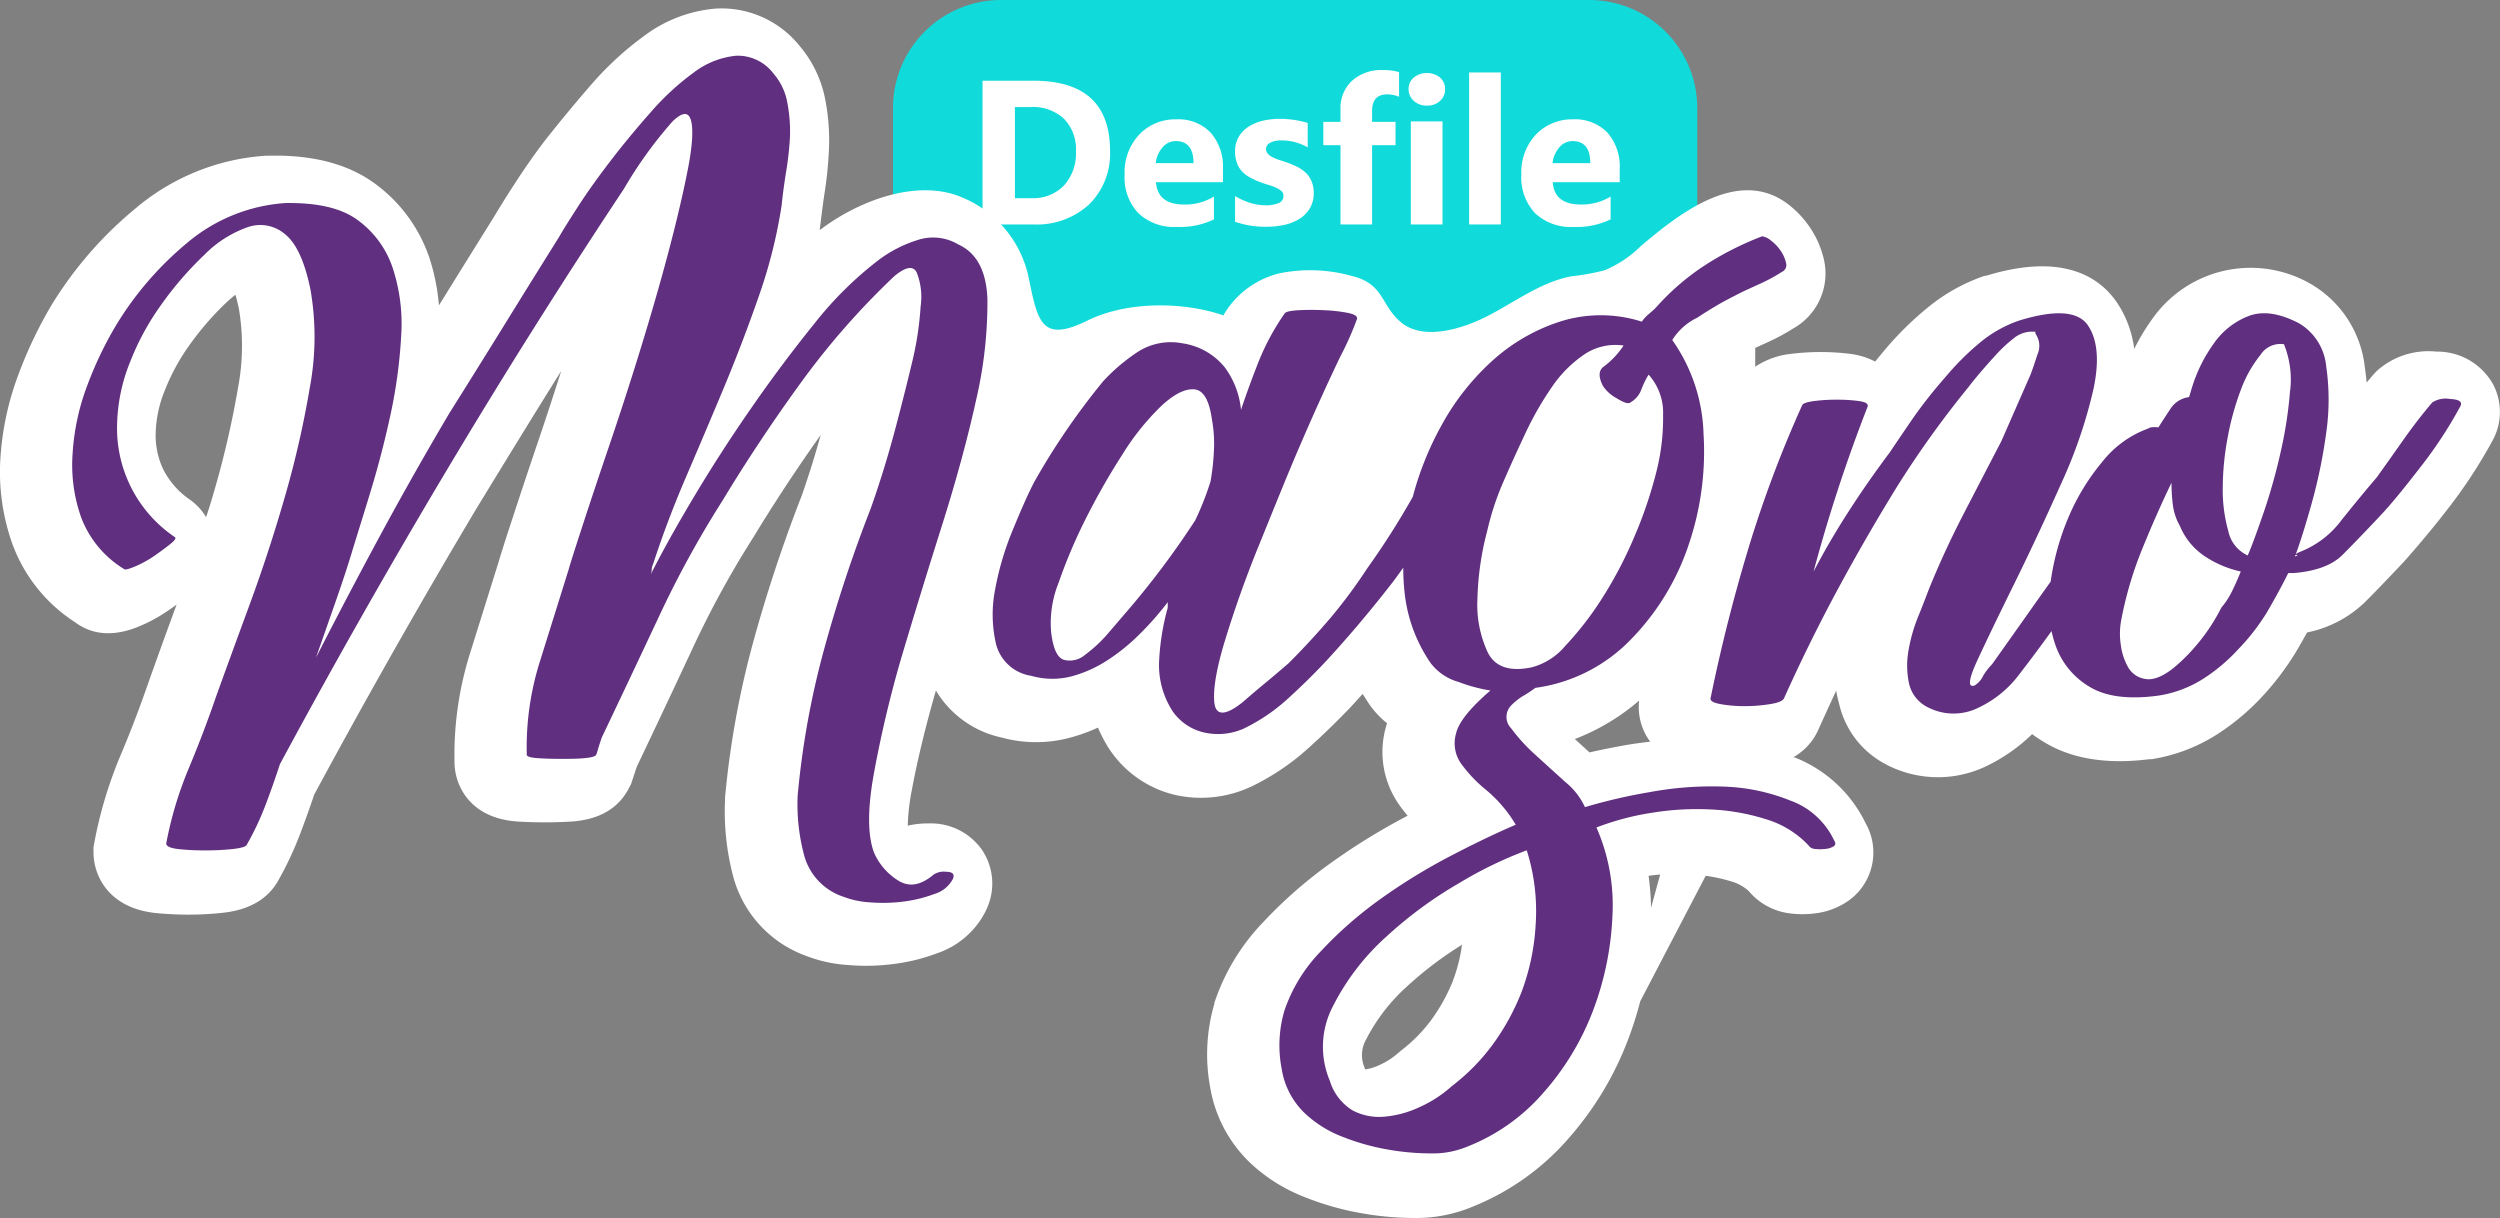 <svg xmlns="http://www.w3.org/2000/svg" viewBox="0 0 291.16 141.85"><rect x="0" y="0" width="291.16" height="141.85" fill="#808080" stroke="none"/><defs><style>.cls-1{fill:#10dada;}.cls-2{fill:#fff;}.cls-3{fill:#602f80;}</style></defs><g id="Capa_2" data-name="Capa 2"><g id="Capa_1-2" data-name="Capa 1"><path class="cls-1" d="M116.55,0h68.53a12.59,12.59,0,0,1,12.59,12.59V43.11a0,0,0,0,1,0,0H104a0,0,0,0,1,0,0V12.59A12.59,12.59,0,0,1,116.55,0Z"/><path class="cls-2" d="M290.36,44.77a7.44,7.44,0,0,0-6.6-3.82,9,9,0,0,0-7,2.3l-.36.39c-.26.31-.52.61-.77.92-.06-.66-.14-1.31-.24-2A12.82,12.82,0,0,0,269,33l-.18-.1a14,14,0,0,0-18.19,4.29,24.43,24.43,0,0,0-2.07,3.45,12.49,12.49,0,0,0-2-5.39c-2-2.95-6.27-5.89-15.26-3.13l-.15,0a21.21,21.21,0,0,0-6.65,3.71,37.28,37.28,0,0,0-4.87,4.78c-.42.49-.83,1-1.24,1.5a8.53,8.53,0,0,0-2.86-.89,27.86,27.86,0,0,0-7,0,9.22,9.22,0,0,0-4.11,1.49V40.52l1.66-.76a23.81,23.81,0,0,0,2.79-1.52,7.33,7.33,0,0,0,3.54-8.06,11,11,0,0,0-1.58-3.63,11.41,11.41,0,0,0-2.64-2.81c-5.73-4.3-12.64,1.12-17.18,5a13.23,13.23,0,0,1-4.13,2.74,28.16,28.16,0,0,1-3.88.7c-3.57.68-6.56,3-9.8,4.65-2.63,1.35-7.22,2.9-9.9.81-2.53-2-2-4.53-5.79-5.48a18.05,18.05,0,0,0-8.45-.34,10.35,10.35,0,0,0-6.58,4.91c-4.75-1.63-11.27-1.65-15.82.6-5.39,2.65-5.8.14-6.87-5.06A13,13,0,0,0,111,22.61c-5.15-1.52-11.42,1.06-15.53,4.19.18-1.54.37-3.1.61-4.64a44.89,44.89,0,0,0,.47-4.94,24.7,24.7,0,0,0-.44-5.63,13.53,13.53,0,0,0-3-6.26A11.65,11.65,0,0,0,83.37,1,16.06,16.06,0,0,0,75.13,4.1,37.2,37.2,0,0,0,69,9.69c-1.74,2-3.41,4-5,6s-2.95,4-4.1,5.77-1.89,3-2.38,3.81q-3.21,5.15-6.33,10.18l-.07.12A24.26,24.26,0,0,0,50,30a17.74,17.74,0,0,0-6.45-8.7c-3.11-2.24-7.28-3.31-12.38-3.16l-.29,0a26.11,26.11,0,0,0-15.15,6.18A44.92,44.92,0,0,0,6.05,35.45a50,50,0,0,0-3.9,8.16,33.59,33.59,0,0,0-2.1,9.72A24.91,24.91,0,0,0,1.48,63.45a18.31,18.31,0,0,0,7.24,9c1.58,1.2,4.06,2,7.7.41A18.7,18.7,0,0,0,19.74,71c.29-.2.57-.39.83-.59C19.25,74,18.1,77.18,17.11,80S15.16,85.32,14,88.06a49.88,49.88,0,0,0-3,10l-.11.59v.59c0,2.88,1.86,6.47,7.11,7.08a38,38,0,0,0,7.84,0c1.2-.14,4.78-.54,6.57-3.78A39.24,39.24,0,0,0,35,97c.56-1.47,1.1-3,1.6-4.47,6-11.13,12.33-22.3,18.82-33.19C58.68,54,62,48.57,65.36,43.21c-.87,2.73-1.72,5.34-2.55,7.79q-1.8,5.3-3.09,9.27c-.87,2.63-1.41,4.35-1.67,5.24L54.77,76a39.41,39.41,0,0,0-1.83,13c.08,2.4,1.7,6.31,7.37,6.68a52.1,52.1,0,0,0,6.25,0c3.24-.22,5.5-1.54,6.71-3.94l.23-.44.66-2c2.13-4.47,4.31-9.09,6.48-13.74a112.23,112.23,0,0,1,7-12.83l.08-.12c2.42-4,5.06-8,7.86-11.95-.43,1.54-.84,2.93-1.24,4.18-.77,2.36-1,3-1.09,3.2a174.28,174.28,0,0,0-5.54,16.78,105,105,0,0,0-3.27,18.08l0,.29a29.55,29.55,0,0,0,.92,8.77,13.54,13.54,0,0,0,8.43,9.33,16.29,16.29,0,0,0,5,1.1c.69.06,1.39.09,2.08.09a25.05,25.05,0,0,0,3.13-.2,22,22,0,0,0,5.14-1.26,9.83,9.83,0,0,0,5.83-5.28l.06-.16a7,7,0,0,0-.65-6.58,7.26,7.26,0,0,0-6.18-3.1,10.37,10.37,0,0,0-2.48.26,24.51,24.51,0,0,1,.46-4.07c.65-3.51,1.6-7.44,2.82-11.67a11.78,11.78,0,0,0,7.63,5.47,15.22,15.22,0,0,0,7.81.07,20.62,20.62,0,0,0,3.43-1.22,17.46,17.46,0,0,0,1.38,2.59l.26.36A12.63,12.63,0,0,0,137,92.61a13.73,13.73,0,0,0,8.43-.87l.21-.09a28,28,0,0,0,6.74-4.52c1.77-1.59,3.43-3.22,5-4.86l1.32-1.45c.21.32.42.65.64,1a10.43,10.43,0,0,0,2.2,2.41c-.07.22-.13.44-.19.66a10.66,10.66,0,0,0,1.51,8.7A16,16,0,0,0,163.94,95a74.6,74.6,0,0,0-8.88,5.46,52.41,52.41,0,0,0-8,7,24.77,24.77,0,0,0-5.62,9.31l0,.1a21,21,0,0,0-.49,9.81,15.74,15.74,0,0,0,5.41,9.43,19.67,19.67,0,0,0,5.67,3.34,32.85,32.85,0,0,0,6.33,1.81,35.61,35.61,0,0,0,6.33.59,17,17,0,0,0,6.78-1.3,29.2,29.2,0,0,0,11.16-7.91,37.5,37.5,0,0,0,7-11.61,40.79,40.79,0,0,0,1.39-4.4L198.65,102a18.64,18.64,0,0,1,3,.66,5.14,5.14,0,0,1,2,1.1,7.42,7.42,0,0,0,4.77,2.61,11.25,11.25,0,0,0,3,0,8.46,8.46,0,0,0,4-1.57,6.89,6.89,0,0,0,1.87-8.9,15.47,15.47,0,0,0-8.31-7.7l-.13,0a6.9,6.9,0,0,0,3-3.4q1-2.2,2-4.36A15.13,15.13,0,0,0,214.2,82a10.57,10.57,0,0,0,5.41,7l.32.17a13,13,0,0,0,11.65-.06,20.18,20.18,0,0,0,5.09-3.61,16.2,16.2,0,0,0,1.52,1c3.15,1.89,7.23,2.54,12.13,1.92l.26,0a19.9,19.9,0,0,0,7.61-2.88,27.34,27.34,0,0,0,5.38-4.53,31.86,31.86,0,0,0,4.06-5.48c.36-.62.72-1.25,1.06-1.87a13.57,13.57,0,0,0,6.73-3.52c1.24-1.24,2.75-2.81,4.5-4.67l.12-.13c1.83-2.06,3.62-4.22,5.3-6.41a58,58,0,0,0,4.88-7.49A6.91,6.91,0,0,0,290.36,44.77ZM27.75,45A108.85,108.85,0,0,1,25,57c-.31,1.08-.63,2.16-1,3.23a6.68,6.68,0,0,0-1.93-2.07,9.45,9.45,0,0,1-3.06-3.5,9.27,9.27,0,0,1-.88-4.21,14.09,14.09,0,0,1,1.07-5,24.15,24.15,0,0,1,2.81-5.18,34.14,34.14,0,0,1,4.25-4.94,13,13,0,0,1,1.16-1c.13.42.26,1,.4,1.61A26,26,0,0,1,27.75,45Zm141.46,69.24a21,21,0,0,1-2.52,4.55,17.73,17.73,0,0,1-3.49,3.54l-.39.33a8.23,8.23,0,0,1-2.1,1.35,5.88,5.88,0,0,1-1.71.54l-.06-.16a3.72,3.72,0,0,1,.19-3.38,21.38,21.38,0,0,1,4.73-6.12,42.24,42.24,0,0,1,6.41-4.86A18.66,18.66,0,0,1,169.21,114.22ZM189,86.84c-1.37.25-2.67.51-3.88.79l-.37-.34-1.34-1.22a25.24,25.24,0,0,0,7.49-4.48,6.77,6.77,0,0,0,.89,4.19c.13.21.26.41.4.6C191.13,86.5,190.07,86.64,189,86.84Zm3.29,18.88A32,32,0,0,0,192,102q.67-.09,1.35-.15Z"/><path class="cls-3" d="M111.59,28.46a5.74,5.74,0,0,0-4.77-.49,15,15,0,0,0-4.44,2.27,42.08,42.08,0,0,0-7.51,7.42q-3.8,4.7-7.43,9.94T80.74,58q-3.08,5.16-5,9a1.51,1.51,0,0,0,.16-.64,1.42,1.42,0,0,1,.16-.65q1.62-5,3.88-10.26T84.37,45q2.17-5.23,4-10.49a58.35,58.35,0,0,0,2.66-10.58c.11-1.08.27-2.32.49-3.72A37.28,37.28,0,0,0,92,16a17.69,17.69,0,0,0-.32-4.12A7,7,0,0,0,90.1,8.59a5.21,5.21,0,0,0-4.36-2.1,9.69,9.69,0,0,0-4.92,1.94,30.35,30.35,0,0,0-5,4.6c-1.67,1.89-3.23,3.77-4.68,5.66s-2.72,3.66-3.8,5.33-1.83,2.88-2.26,3.63q-3.24,5.18-6.38,10.26T52.31,48.16q-4.2,7.11-8,14.14T36.8,76.59c.76-2.15,1.48-4.22,2.18-6.22s1.38-4,2-6.05,1.4-4.5,2.26-7.35,1.62-5.79,2.27-8.81a58.37,58.37,0,0,0,1.21-9,20.83,20.83,0,0,0-1-8,11.31,11.31,0,0,0-4.12-5.57c-1.94-1.4-4.74-2-8.4-1.94A19.79,19.79,0,0,0,21.78,28.3a38.08,38.08,0,0,0-8.23,9.53,42.8,42.8,0,0,0-3.4,7.1,26.87,26.87,0,0,0-1.69,7.84,18.32,18.32,0,0,0,1,7.51,12,12,0,0,0,5,6c.11.11.54,0,1.3-.32A12.65,12.65,0,0,0,18,64.72c.7-.49,1.31-.94,1.85-1.37s.7-.7.49-.81a15.3,15.3,0,0,1-6.7-13.17,20.54,20.54,0,0,1,1.53-7.26,30,30,0,0,1,3.55-6.54,39.5,39.5,0,0,1,5.09-5.9,13.23,13.23,0,0,1,5.09-3.23,4.42,4.42,0,0,1,4.36.89q1.94,1.62,2.91,6.46a32.06,32.06,0,0,1-.08,11.3,113.31,113.31,0,0,1-2.91,12.76q-1.86,6.46-4.12,12.6T25.17,81.11q-1.44,4.2-3.23,8.48a43.3,43.3,0,0,0-2.58,8.64c0,.33.46.54,1.37.65a26.87,26.87,0,0,0,3.15.16,28.82,28.82,0,0,0,3.23-.16q1.45-.16,1.62-.48a32.7,32.7,0,0,0,2.18-4.61Q31.8,91.45,32.6,89,41.81,71.9,51.82,55.11T72.66,22a49.19,49.19,0,0,1,5.65-7.84C79.5,13,80.22,13,80.49,14.08s.14,3-.4,5.74-1.29,5.95-2.26,9.61-2.08,7.48-3.31,11.47-2.45,7.72-3.64,11.22-2.21,6.57-3.07,9.21-1.4,4.33-1.61,5.09L62.89,77A33.26,33.26,0,0,0,61.35,87.9c0,.21.43.34,1.3.4s1.77.08,2.74.08,1.86,0,2.67-.08,1.26-.19,1.37-.4.21-.65.32-1l.33-1q3.39-7.11,6.62-14a119,119,0,0,1,7.43-13.57q4.2-6.95,9.12-13.73a89.59,89.59,0,0,1,10.91-12.44q1.94-1.61,2.58-.48a7.7,7.7,0,0,1,.48,4,37.48,37.48,0,0,1-1,6.54c-.59,2.48-1.21,4.92-1.85,7.35s-1.27,4.55-1.86,6.38-1,3-1.21,3.55a164,164,0,0,0-5.33,16.15,98.08,98.08,0,0,0-3.07,17,22.87,22.87,0,0,0,.73,6.87,7,7,0,0,0,4.6,4.92,10.27,10.27,0,0,0,3.07.65,19.26,19.26,0,0,0,3.87-.08,16,16,0,0,0,3.64-.89,3.57,3.57,0,0,0,2.18-1.78q.32-.81-.81-.81a2.15,2.15,0,0,0-1.45.33q-2.27,1.93-4.2.64a7.21,7.21,0,0,1-2.75-3.23q-1.12-3.06,0-9.2A134.53,134.53,0,0,1,105,76.51q2.19-7.35,4.69-15.26t4-14.7A50.21,50.21,0,0,0,115,34.84Q114.82,29.92,111.59,28.46Z"/><path class="cls-3" d="M208.49,93.23a22.64,22.64,0,0,0-7.75-1.62,39.44,39.44,0,0,0-8.64.65A64,64,0,0,0,184.59,94a8.15,8.15,0,0,0-2.26-2.9l-3.56-3.23A20.7,20.7,0,0,1,176,84.83a1.91,1.91,0,0,1-.08-2.59,7.22,7.22,0,0,1,1.37-1.13c.38-.21.89-.53,1.53-1A19,19,0,0,0,190,74.41a28.78,28.78,0,0,0,6.7-11.06,33.67,33.67,0,0,0,1.7-12.84,19.93,19.93,0,0,0-3.64-10.91A6.94,6.94,0,0,1,197.67,37c1.51-1,2.72-1.7,3.64-2.18s1.66-.86,2.26-1.13l1.77-.81a19.51,19.51,0,0,0,2.18-1.21.87.87,0,0,0,.49-1.05,4.14,4.14,0,0,0-.65-1.45A4.9,4.9,0,0,0,206.23,28a2,2,0,0,0-1-.48A35.83,35.83,0,0,0,198.4,31a28.26,28.26,0,0,0-5.57,4.85c-.22.22-.49.46-.81.73a4.46,4.46,0,0,0-.81.88,15.67,15.67,0,0,0-9.29-.08,21.59,21.59,0,0,0-8,4.53,28.64,28.64,0,0,0-6.06,7.67,36.12,36.12,0,0,0-3.32,8.28,91.3,91.3,0,0,1-5.32,8.35A59.63,59.63,0,0,1,155,71.91q-2.34,2.75-4.92,5.33c-.87.75-1.76,1.51-2.67,2.26s-1.8,1.51-2.66,2.26c-2,1.61-3.15,1.64-3.32.08s.25-4,1.22-7.19,2.28-7,4-11.22,3.34-8.29,5-12.12,3.15-7.08,4.44-9.77a35.24,35.24,0,0,0,1.94-4.36c.11-.32-.22-.56-1-.73a18.48,18.48,0,0,0-2.75-.32q-1.6-.08-3.06,0c-1,.06-1.51.19-1.62.4A27.84,27.84,0,0,0,146.63,42q-1.12,2.82-2.1,5.73a9.82,9.82,0,0,0-1.93-5,7.78,7.78,0,0,0-4.85-2.74,7.09,7.09,0,0,0-5.25,1,21.66,21.66,0,0,0-4,3.39,81.83,81.83,0,0,0-8.07,11.79q-1,1.94-2.42,5.41a33.94,33.94,0,0,0-2.1,7A15.22,15.22,0,0,0,116,75a5,5,0,0,0,4.11,3.71,8.92,8.92,0,0,0,4.61.08,14.48,14.48,0,0,0,4.2-1.86,22.69,22.69,0,0,0,3.79-3.06A35,35,0,0,0,136,70.13v.65a28,28,0,0,0-1,6.13,9.86,9.86,0,0,0,1.62,6,6.14,6.14,0,0,0,3.71,2.42,7.35,7.35,0,0,0,4.53-.48A21.4,21.4,0,0,0,150,81.36q2.41-2.19,4.52-4.45,4-4.35,7.75-9.2c.4-.52.77-1.06,1.16-1.59a25.78,25.78,0,0,0,.13,2.64,17.76,17.76,0,0,0,3.07,8.48,6.19,6.19,0,0,0,3.23,2.18,18.81,18.81,0,0,0,3.72,1q-3.56,3.06-4,5a4.1,4.1,0,0,0,.56,3.48,16.24,16.24,0,0,0,3,3.15,15.7,15.7,0,0,1,3.39,4q-3.39,1.45-7.59,3.64a67.77,67.77,0,0,0-8.15,5,46.26,46.26,0,0,0-7,6.14,18.43,18.43,0,0,0-4.2,6.87,14.3,14.3,0,0,0-.32,6.78,9.11,9.11,0,0,0,3.23,5.65,13.31,13.31,0,0,0,3.87,2.27,26.62,26.62,0,0,0,5.09,1.45,29.18,29.18,0,0,0,5.17.48,10.41,10.41,0,0,0,4.28-.8,22.65,22.65,0,0,0,8.8-6.22,31,31,0,0,0,5.82-9.61,35.25,35.25,0,0,0,2.26-11,22.54,22.54,0,0,0-1.86-10.33,31.31,31.31,0,0,1,6.38-1.7,32.55,32.55,0,0,1,6.87-.4,24.91,24.91,0,0,1,6.46,1.13,11.22,11.22,0,0,1,5,3.07.92.92,0,0,0,.73.4,4.89,4.89,0,0,0,1.21,0,2.16,2.16,0,0,0,1-.32c.22-.16.22-.41,0-.73A9,9,0,0,0,208.49,93.23ZM139.2,60.6a98.88,98.88,0,0,1-7.59,10.18l-2.42,2.82a16,16,0,0,1-2.83,2.67,2.7,2.7,0,0,1-2.5.56c-.75-.27-1.24-1.37-1.45-3.31a12.59,12.59,0,0,1,.88-5.65,60.3,60.3,0,0,1,3.15-7.43,80.38,80.38,0,0,1,4.28-7.51,29.11,29.11,0,0,1,4.53-5.65c1.45-1.35,2.71-2,3.79-1.94s1.78,1.21,2.1,3.47a15.69,15.69,0,0,1,.24,3.63,27.2,27.2,0,0,1-.4,3.64A34.15,34.15,0,0,1,139.2,60.6ZM173.28,76a13.11,13.11,0,0,1-1.21-6.3,33.88,33.88,0,0,1,1.13-7.84,32.23,32.23,0,0,1,2-6c.75-1.73,1.59-3.56,2.5-5.5a37.5,37.5,0,0,1,3.07-5.33,14.24,14.24,0,0,1,3.8-3.79,6.52,6.52,0,0,1,4.52-1,9.83,9.83,0,0,1-2.26,2.42c-.65.43-.7,1.19-.16,2.26a4.34,4.34,0,0,0,1.61,1.46q1.29.81,1.62.48a2.82,2.82,0,0,0,1.21-1.37,11,11,0,0,1,.89-1.86,6.62,6.62,0,0,1,1.69,4.68,25.35,25.35,0,0,1-.8,6.71,49.81,49.81,0,0,1-2.59,7.59,47.64,47.64,0,0,1-3.79,7.19,36.9,36.9,0,0,1-4.2,5.41,7.68,7.68,0,0,1-3.88,2.5C175.87,78.26,174.14,77.7,173.28,76Zm5.58,31.49a26.43,26.43,0,0,1-1.7,8.16,27.12,27.12,0,0,1-3.31,6,24.08,24.08,0,0,1-4.77,4.85,14.4,14.4,0,0,1-3.71,2.42,12.07,12.07,0,0,1-4.12,1.13,6.66,6.66,0,0,1-3.71-.72,6.13,6.13,0,0,1-2.67-3.48,10.16,10.16,0,0,1,.4-8.72,27.64,27.64,0,0,1,6.14-8,48,48,0,0,1,8.56-6.3,47.28,47.28,0,0,1,7.84-3.8A23.47,23.47,0,0,1,178.86,107.52Z"/><path class="cls-3" d="M285.37,46.47a2.91,2.91,0,0,0-2.1.4c-1.18,1.4-2.29,2.83-3.31,4.28s-2.07,2.94-3.15,4.44q-1.94,2.27-4.12,5a11,11,0,0,1-4.92,3.72,1.67,1.67,0,0,0-.39.23c.51-1.39,1.13-3.35,1.84-5.89a61.1,61.1,0,0,0,1.7-8.24,27.15,27.15,0,0,0,0-7.75,6.54,6.54,0,0,0-3.15-5q-3.39-1.77-5.82-.88A8.81,8.81,0,0,0,257.83,40a17.61,17.61,0,0,0-2.58,5.25c-.11.35-.2.68-.3,1a3,3,0,0,0-2.2,1.41c-.49.74-.94,1.43-1.37,2.11-.64-.07-1,0-1.22.15a12,12,0,0,0-5.33,3.88,25.57,25.57,0,0,0-4,6.62,29.61,29.61,0,0,0-2,7.31l-.54.76c-1.08,1.51-2.12,3-3.15,4.45s-2.07,2.93-3.15,4.44a7,7,0,0,0-1,1.29A2.78,2.78,0,0,1,230,79.82c-.86.32-.75-.67.33-3s2.5-5.27,4.28-8.88,3.58-7.46,5.41-11.55a56.36,56.36,0,0,0,3.79-11.06c.7-3.29.49-5.76-.64-7.43s-3.8-1.86-8-.57a14.52,14.52,0,0,0-4.6,2.59,31.37,31.37,0,0,0-4,4A55.48,55.48,0,0,0,223,48.41c-1.08,1.56-2.05,3-2.91,4.28-1.61,2.15-3.18,4.38-4.68,6.7s-2.91,4.71-4.2,7.19a181.92,181.92,0,0,1,6.3-19.22c.1-.33-.22-.54-1-.65a18.25,18.25,0,0,0-2.59-.16,19.81,19.81,0,0,0-2.66.16c-.81.11-1.27.27-1.37.48a137.4,137.4,0,0,0-6.3,16.8q-2.58,8.57-4.36,17.28c-.11.33.27.57,1.13.73a15.44,15.44,0,0,0,2.82.24,18.28,18.28,0,0,0,3-.24c1-.16,1.51-.4,1.62-.73q2.9-6.45,6.21-12.59t7-12.12a115.27,115.27,0,0,1,8.24-11.47c.32-.42.78-1,1.37-1.69s1.21-1.4,1.86-2.1a15.9,15.9,0,0,1,2-1.86,3.34,3.34,0,0,1,2-.81h.64q-.17,0,0,.33a2.43,2.43,0,0,1,.16,2.34c-.32,1-.59,1.8-.8,2.34l-3.4,7.75c-1.51,2.91-3,5.77-4.44,8.56s-2.77,5.66-3.95,8.56c-.33.87-.76,2-1.3,3.32a19,19,0,0,0-1.13,4,10,10,0,0,0,.08,3.8,4.07,4.07,0,0,0,2.18,2.74,6.51,6.51,0,0,0,6,0,12.66,12.66,0,0,0,4.68-3.87q1.9-2.46,3.73-5a13.3,13.3,0,0,0,.47,1.67,9.08,9.08,0,0,0,4,4.84c1.88,1.13,4.55,1.48,8,1a13.52,13.52,0,0,0,5.17-1.94,20.57,20.57,0,0,0,4.12-3.47A24.85,24.85,0,0,0,264,71.34c.91-1.56,1.75-3.09,2.5-4.6h.65q3.88-.33,5.65-2.1c1.19-1.19,2.64-2.69,4.36-4.52s3.4-4,5-6.06a50.33,50.33,0,0,0,4.36-6.7C286.83,46.82,286.45,46.52,285.37,46.47ZM260,68.76a9.05,9.05,0,0,1-1.29,2,22.14,22.14,0,0,1-2.42,3.79,21.1,21.1,0,0,1-3.23,3.31c-1.29,1-2.37,1.38-3.23,1.21a2.76,2.76,0,0,1-1.94-1.29,7.06,7.06,0,0,1-.89-2.66,8.5,8.5,0,0,1,.08-3.07,43,43,0,0,1,2.43-8.16c1.07-2.64,2.2-5.19,3.39-7.67a20.31,20.31,0,0,0,.16,2.58,6.53,6.53,0,0,0,.81,2.43,7.83,7.83,0,0,0,2.9,3.55,12.28,12.28,0,0,0,4.2,1.78C260.66,67.33,260.34,68.06,260,68.76Zm6.71-23.26a49.13,49.13,0,0,1-1.05,6.94,66.42,66.42,0,0,1-1.94,7c-.76,2.21-1.4,4-1.94,5.25a4,4,0,0,1-2.26-2.83,17.65,17.65,0,0,1-.65-5,32.3,32.3,0,0,1,.57-5.89A31.91,31.91,0,0,1,261,45.34a14.28,14.28,0,0,1,2.26-4A2.75,2.75,0,0,1,266,40.09,11,11,0,0,1,266.72,45.5Zm.56,19.3.07-.18a.14.14,0,0,0,.09,0C267.66,64.64,267.61,64.69,267.28,64.8Z"/><path class="cls-2" d="M114.43,26.14V9.4h5.93q8.91,0,8.92,8.16a8.28,8.28,0,0,1-2.44,6.25,9,9,0,0,1-6.48,2.33Zm3.77-13.67V23.08h1.87a5,5,0,0,0,3.84-1.47,5.57,5.57,0,0,0,1.4-4,5.05,5.05,0,0,0-1.39-3.77A5.28,5.28,0,0,0,120,12.47Z"/><path class="cls-2" d="M142.43,21.22h-7.8c.13,1.73,1.22,2.6,3.28,2.6a6.43,6.43,0,0,0,3.47-.93v2.66a9.12,9.12,0,0,1-4.31.88,6.06,6.06,0,0,1-4.49-1.6,6,6,0,0,1-1.6-4.48,6.4,6.4,0,0,1,1.73-4.71A5.76,5.76,0,0,1,137,13.9a5.19,5.19,0,0,1,4,1.55,6,6,0,0,1,1.43,4.21ZM139,19c0-1.71-.69-2.57-2.08-2.57a2,2,0,0,0-1.53.74,3.32,3.32,0,0,0-.79,1.83Z"/><path class="cls-2" d="M143.84,25.83v-3a8.32,8.32,0,0,0,1.82.82,6.29,6.29,0,0,0,1.71.26,3.87,3.87,0,0,0,1.55-.26.88.88,0,0,0,.56-.82.76.76,0,0,0-.25-.59,2.63,2.63,0,0,0-.66-.4,6.61,6.61,0,0,0-.89-.32c-.31-.09-.62-.2-.92-.31a9.81,9.81,0,0,1-1.25-.58,3.71,3.71,0,0,1-.91-.72,2.75,2.75,0,0,1-.56-1,3.68,3.68,0,0,1-.2-1.27,3.32,3.32,0,0,1,.44-1.73,3.57,3.57,0,0,1,1.17-1.18,5.43,5.43,0,0,1,1.67-.68,8.9,8.9,0,0,1,1.95-.21,11,11,0,0,1,1.61.12,11.15,11.15,0,0,1,1.62.36v2.84a6.14,6.14,0,0,0-1.5-.61,6.2,6.2,0,0,0-1.57-.2,3.77,3.77,0,0,0-.69.06,2.17,2.17,0,0,0-.56.19,1,1,0,0,0-.39.31.77.77,0,0,0-.14.44.81.81,0,0,0,.21.56,1.66,1.66,0,0,0,.55.4,5.11,5.11,0,0,0,.75.31l.83.27a11.09,11.09,0,0,1,1.33.56,4.51,4.51,0,0,1,1,.71,3,3,0,0,1,.65,1,3.45,3.45,0,0,1,.23,1.31,3.36,3.36,0,0,1-.46,1.81,3.71,3.71,0,0,1-1.23,1.23,5.78,5.78,0,0,1-1.76.69,10.09,10.09,0,0,1-2.07.21A10.81,10.81,0,0,1,143.84,25.83Z"/><path class="cls-2" d="M162.94,11.27a3.64,3.64,0,0,0-1.36-.28c-1.19,0-1.78.64-1.78,1.93v1.27h2.73v2.72H159.8v9.23h-3.68V16.91h-2V14.19h2V12.71a4.32,4.32,0,0,1,1.34-3.3,5.06,5.06,0,0,1,3.61-1.25,6.2,6.2,0,0,1,1.87.24Z"/><path class="cls-2" d="M166.18,12.3a2.13,2.13,0,0,1-1.53-.56,1.78,1.78,0,0,1-.6-1.36,1.71,1.71,0,0,1,.6-1.35,2.47,2.47,0,0,1,3.06,0,1.74,1.74,0,0,1,.59,1.35,1.8,1.8,0,0,1-.59,1.38A2.17,2.17,0,0,1,166.18,12.3ZM168,26.14h-3.69v-12H168Z"/><path class="cls-2" d="M174.79,26.14H171.1V8.44h3.69Z"/><path class="cls-2" d="M188.64,21.22h-7.8c.12,1.73,1.21,2.6,3.28,2.6a6.4,6.4,0,0,0,3.46-.93v2.66a9.1,9.1,0,0,1-4.3.88,6.08,6.08,0,0,1-4.5-1.6,6.09,6.09,0,0,1-1.6-4.48,6.4,6.4,0,0,1,1.73-4.71,5.76,5.76,0,0,1,4.25-1.74,5.23,5.23,0,0,1,4.05,1.55,6,6,0,0,1,1.43,4.21ZM185.21,19c0-1.71-.69-2.57-2.07-2.57a2,2,0,0,0-1.54.74,3.4,3.4,0,0,0-.79,1.83Z"/></g></g></svg>